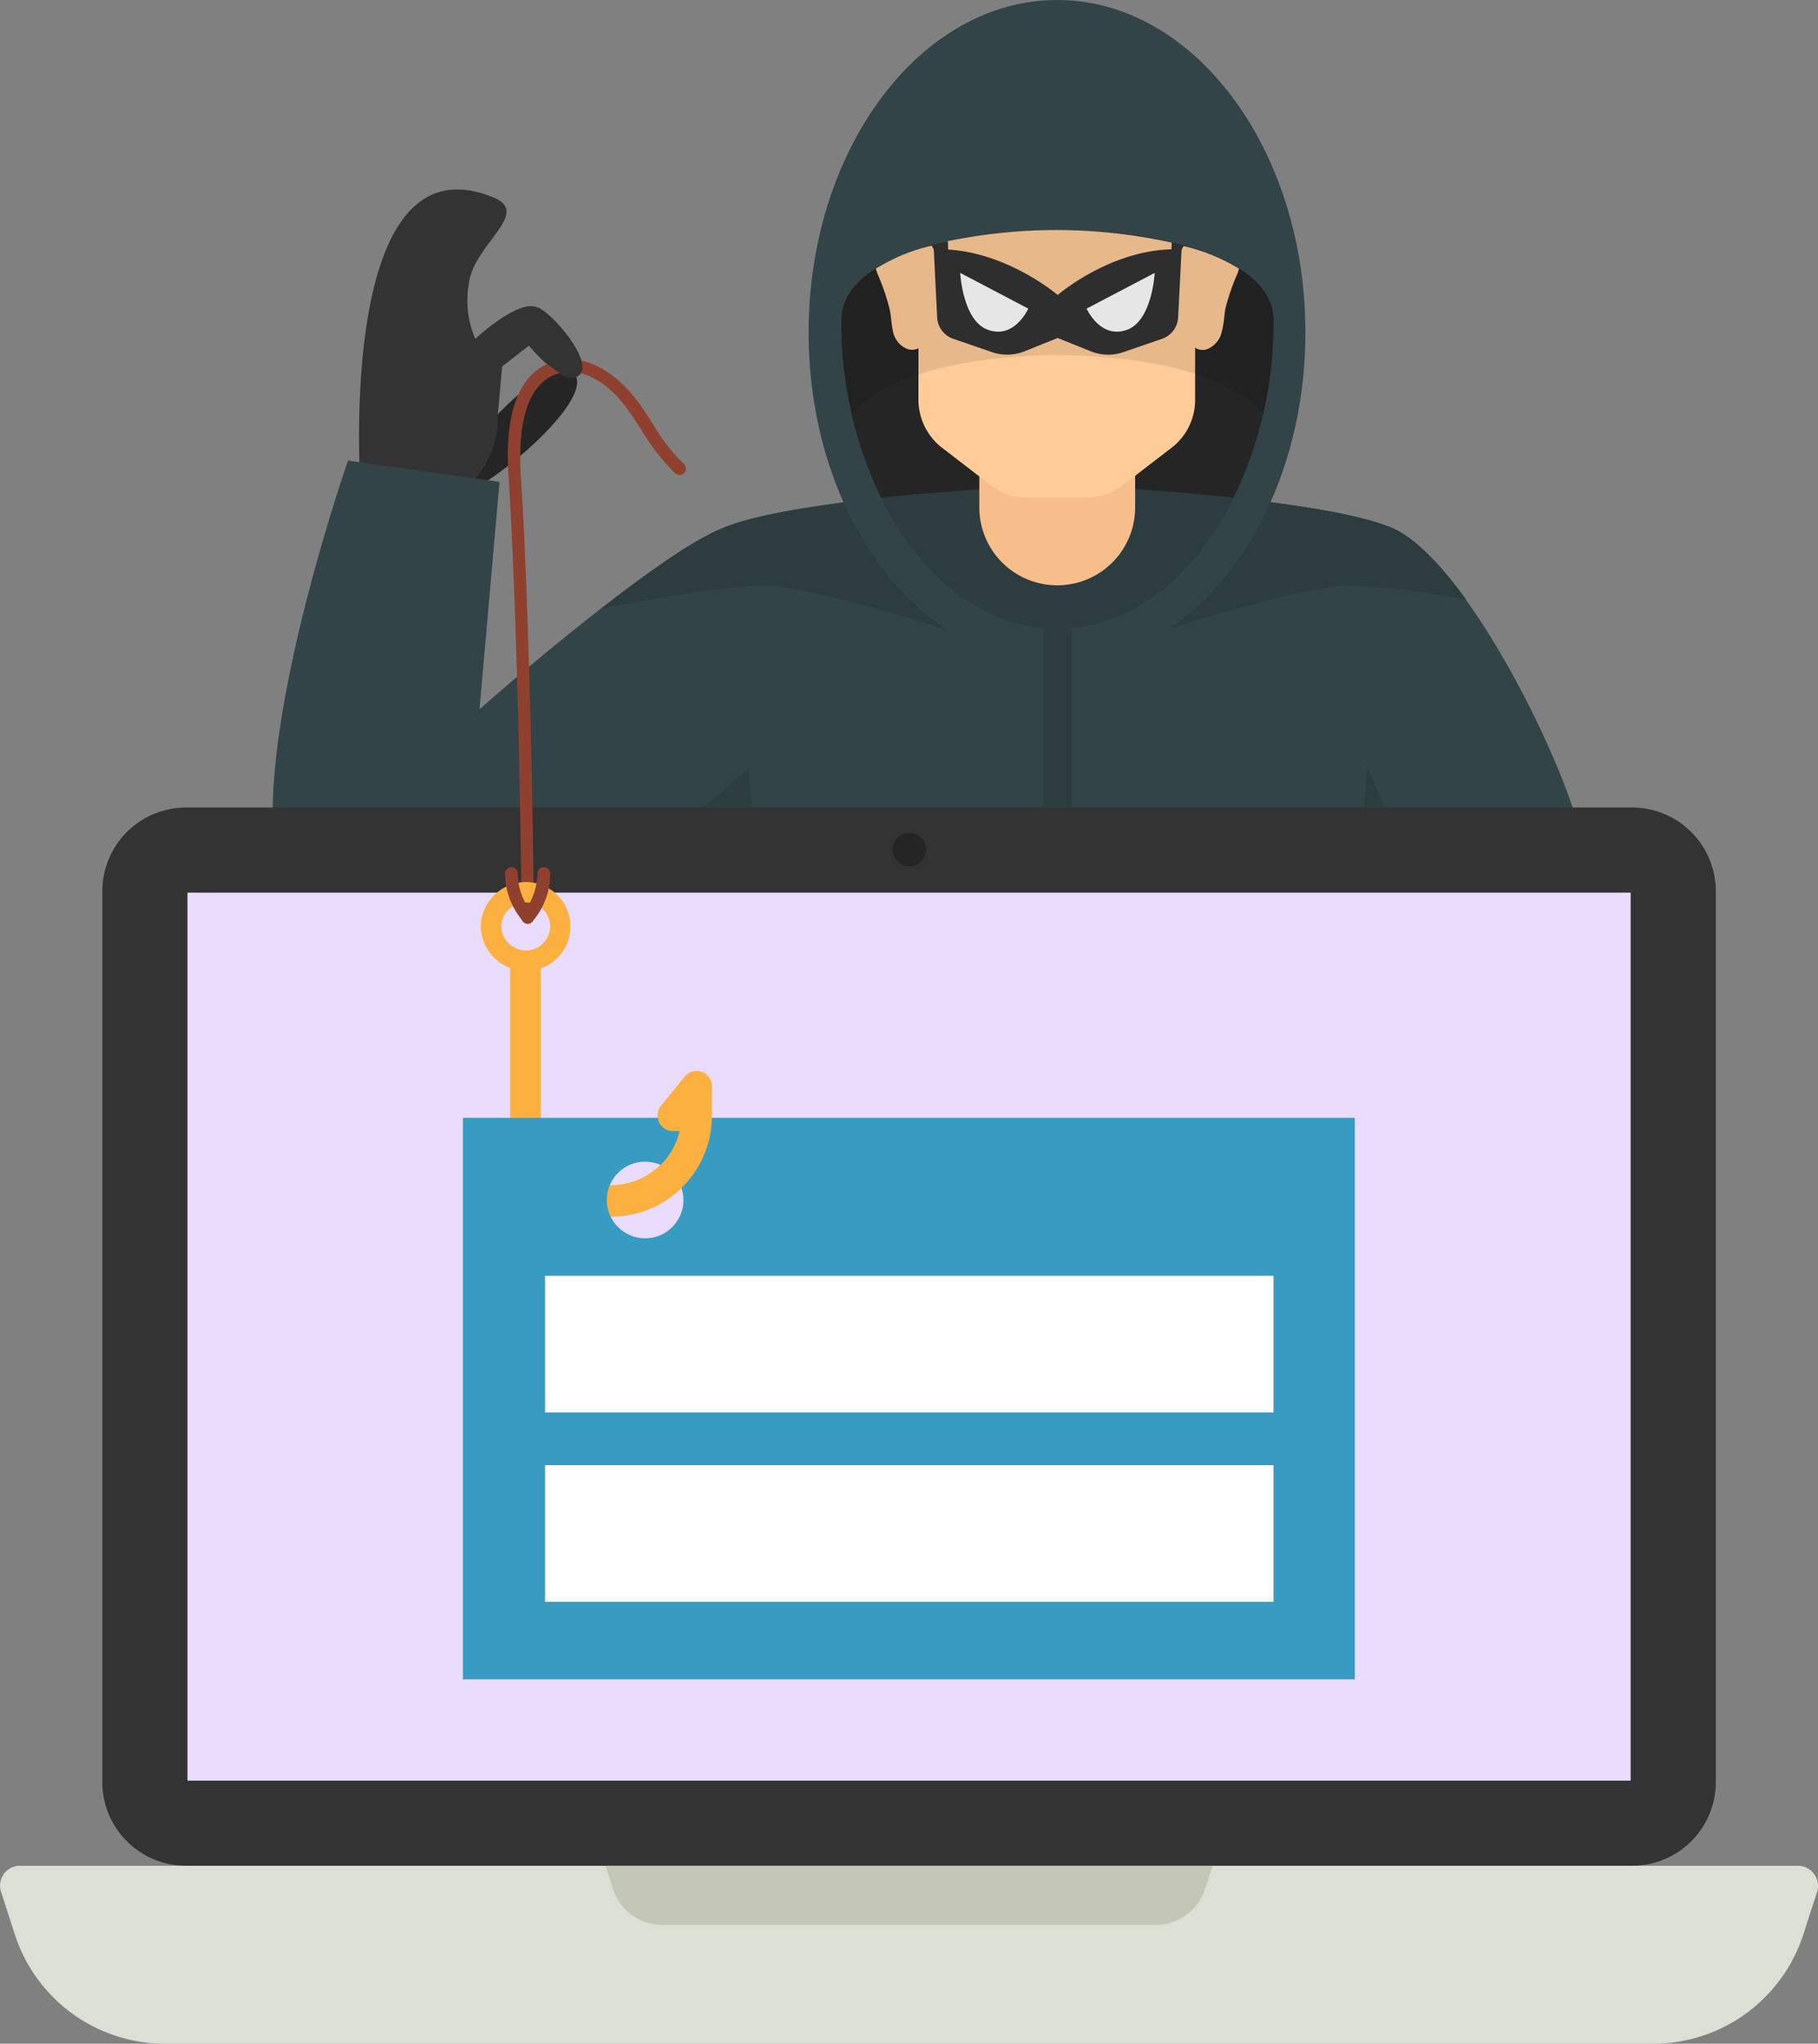 <svg xmlns="http://www.w3.org/2000/svg" width="143.207" height="161" viewBox="0 0 143.207 161">
  <rect x="0" y="0" width="143.207" height="161" fill="#808080" stroke="none"/>
  <g id="Grupo_150872" data-name="Grupo 150872" transform="translate(-1230 -402)">
    <g id="galleta" transform="translate(1223.354 398.01)">
      <g id="Grupo_112075" data-name="Grupo 112075" transform="translate(28.124 3.99)">
        <g id="Grupo_112068" data-name="Grupo 112068" transform="translate(6.805 14.926)">
          <path id="Trazado_173706" data-name="Trazado 173706" d="M21.951,16.224s5.131-5.433,6.137-2.918-8.25,10.06-11.268,10.228" transform="translate(-10.985 1.446)" fill="#252525"/>
          <path id="Trazado_173707" data-name="Trazado 173707" d="M15.214,32.348S13.1,3.877,25.677,9.075c2.951,1.207-1.408,3.622-1.911,6.573a7.681,7.681,0,0,0,.469,4.561s3.488-3.253,4.93-2.448c1.643.905,4.661,4.829,2.985,5.466-1.274.469-3.689-2.482-3.689-2.482l-2.113,1.643-.335,3.789a7.488,7.488,0,0,1-5.1,7.311Z" transform="translate(-15.08 -8.441)" fill="#333"/>
        </g>
        <g id="Grupo_112074" data-name="Grupo 112074" transform="translate(0)">
          <path id="Trazado_173708" data-name="Trazado 173708" d="M100.373,45.729l-.738,29.712H50.1l-.771-29.712S21.3,56.292,15.127,50.256C8.789,44.019,18.984,14.81,18.984,14.81l11.938,1.677L29.346,34.394S43.028,22.288,48.595,20.075c6.137-2.515,26.291-3.387,26.291-3.387s20.087.872,26.224,3.387c5.567,2.213,13.38,17.572,15.091,24.547,1.509,6.1,1.979,30.852,1.979,30.852H105.336l-1.979-22.066Z" transform="translate(-13.051 21.475)" fill="#324448"/>
          <g id="Grupo_112069" data-name="Grupo 112069" transform="translate(2.076 38.531)">
            <path id="Trazado_173709" data-name="Trazado 173709" d="M31.15,17.97H33.4V68H31.15Z" transform="translate(27.469 -9.62)" fill="#2c3c3f"/>
            <path id="Trazado_173710" data-name="Trazado 173710" d="M52.6,58.459H48.647l-.738-29.712S19.874,39.31,13.67,33.274c13.146-.4,22.4-2.482,30.55-7.21a52.963,52.963,0,0,0,4.829-4.024Z" transform="translate(-13.67 -0.041)" fill="#2c3c3f"/>
            <path id="Trazado_173711" data-name="Trazado 173711" d="M20.77,24.88c3.756-.738,10.429-1.945,13.246-1.811,3.588.168,13.816,3.421,13.816,3.421l3.186-11c-6.439.436-16.566,1.341-20.59,3.018C28.081,19.38,24.358,22.063,20.77,24.88Z" transform="translate(3.04 -15.456)" fill="#2c3c3f"/>
            <path id="Trazado_173712" data-name="Trazado 173712" d="M33.17,15.48l3.186,11s10.228-3.253,13.816-3.421A57.724,57.724,0,0,1,59.73,24.2c-2.046-2.817-4.125-4.963-5.936-5.7-3.823-1.576-13.112-2.482-19.551-2.951-.034.034-.067.034-.067,0a8.4,8.4,0,0,1-1.006-.067Z" transform="translate(32.223 -15.48)" fill="#2c3c3f"/>
          </g>
          <path id="Trazado_173713" data-name="Trazado 173713" d="M36.371,53.521C30,49.195,25.64,40.375,25.64,30.181c0-14.42,8.786-26.191,19.584-26.191,10.765,0,19.551,11.737,19.551,26.191,0,10.195-4.36,19.014-10.731,23.34Z" transform="translate(16.577 -3.99)" fill="#324448"/>
          <path id="Trazado_173714" data-name="Trazado 173714" d="M60.448,16.505c0,13.414-7.646,24.313-17.036,24.313s-17-10.9-17-24.313C26.376,7.015,60.448,7.015,60.448,16.505Z" transform="translate(18.39 8.713)" fill="#2c3c3f"/>
          <path id="Trazado_173715" data-name="Trazado 173715" d="M26.41,16.488a31.661,31.661,0,0,0,3.119,13.984c6.942-.7,13.883-1.04,13.883-1.04s6.942.3,13.883,1.04a31.563,31.563,0,0,0,3.152-13.984c0-9.457-34.038-9.457-34.038,0Z" transform="translate(18.39 8.731)" fill="#252525"/>
          <path id="Trazado_173716" data-name="Trazado 173716" d="M29.65,13.44v8.283a6.137,6.137,0,0,0,12.274,0V13.44Z" transform="translate(26.015 18.25)" fill="#f7be8b"/>
          <g id="Grupo_112071" data-name="Grupo 112071" transform="translate(47.516 18.117)">
            <path id="Trazado_173717" data-name="Trazado 173717" d="M28.22,10.96V22.832A4.811,4.811,0,0,0,30,26.487l3.924,3.018c.034.034.034.034.067.034a.952.952,0,0,0,.3.2,4.211,4.211,0,0,0,2.448.738H41.5a4.211,4.211,0,0,0,2.448-.738.682.682,0,0,0,.3-.2c.034,0,.034,0,.067-.034l3.924-3.018a4.759,4.759,0,0,0,1.777-3.655v-11.9c-.637-.2-1.274-.4-1.945-.57a42.258,42.258,0,0,0-17.639-.067,13.91,13.91,0,0,0-2.213.671Z" transform="translate(-24.867 -9.392)" fill="#fc9"/>
            <path id="Trazado_173718" data-name="Trazado 173718" d="M27.86,13.305l2.783,1.945a14.994,14.994,0,0,0,.738-5.6,19.375,19.375,0,0,0-3.488,1.073,6.07,6.07,0,0,1-.034,2.582Z" transform="translate(-25.714 -8.786)" fill="#333"/>
            <path id="Trazado_173719" data-name="Trazado 173719" d="M34.17,9.68a20.887,20.887,0,0,0,.436,5.433,7.436,7.436,0,0,1,2.18-3.018,3.949,3.949,0,0,0,.838-1.308A22,22,0,0,0,34.17,9.68Z" transform="translate(-10.863 -8.716)" fill="#333"/>
            <g id="Grupo_112070" data-name="Grupo 112070" transform="translate(0 1.233)">
              <path id="Trazado_173720" data-name="Trazado 173720" d="M27.22,11.571a2.854,2.854,0,0,0,.2.57,17.993,17.993,0,0,1,.872,2.582c.134.57.134,1.14.268,1.744a1.863,1.863,0,0,0,1.006,1.375,1.092,1.092,0,0,0,1.476-.469l1.241-2.079a7.105,7.105,0,0,0-.671-5.533A14.675,14.675,0,0,0,27.22,11.571Z" transform="translate(-27.22 -9.76)" fill="#fc9"/>
              <path id="Trazado_173721" data-name="Trazado 173721" d="M34.431,15.27l1.241,2.079a1.056,1.056,0,0,0,1.476.469,1.925,1.925,0,0,0,1.006-1.375c.168-.6.168-1.207.268-1.744a17.991,17.991,0,0,1,.872-2.582,2.854,2.854,0,0,0,.2-.57,14.963,14.963,0,0,0-4.36-1.777A7,7,0,0,0,34.431,15.27Z" transform="translate(-10.89 -9.736)" fill="#fc9"/>
            </g>
          </g>
          <g id="Grupo_112073" data-name="Grupo 112073" transform="translate(52.077 19.638)">
            <path id="Trazado_173722" data-name="Trazado 173722" d="M28.58,9.859l.268,5.366A1.871,1.871,0,0,0,30.123,16.9l3.018,1.04a3.7,3.7,0,0,0,2.616-.067l2.582-1.04,2.582,1.04a3.7,3.7,0,0,0,2.616.067l3.018-1.04a1.883,1.883,0,0,0,1.274-1.677L48.1,9.859c-5.3-.268-9.759,3.588-9.759,3.588s-4.46-3.823-9.759-3.588Z" transform="translate(-28.58 -9.846)" fill="#333"/>
            <g id="Grupo_112072" data-name="Grupo 112072" transform="translate(2.079 1.858)">
              <path id="Trazado_173723" data-name="Trazado 173723" d="M37.536,10.4,32.17,13.217s1.073,2.415,3.152,1.677C37.334,14.223,37.536,10.4,37.536,10.4Z" transform="translate(-22.21 -10.4)" fill="#fff"/>
              <path id="Trazado_173724" data-name="Trazado 173724" d="M29.2,10.4l5.366,2.817s-1.073,2.415-3.152,1.677C29.4,14.223,29.2,10.4,29.2,10.4Z" transform="translate(-29.2 -10.4)" fill="#fff"/>
            </g>
          </g>
          <path id="Trazado_173725" data-name="Trazado 173725" d="M26.41,16.488a31.178,31.178,0,0,0,.838,7.411c4.8-6.2,27.6-6.2,32.395,0a31.379,31.379,0,0,0,.838-7.411C60.448,7.031,26.41,7.031,26.41,16.488Z" transform="translate(18.39 8.731)" opacity="0.1"/>
          <path id="Trazado_173726" data-name="Trazado 173726" d="M37.91,58.459H41.1l.771-29.712,2.985,7.612,1.979,22.1h4.46L48.205,34.314l-5.869-8.786L40.76,22.04Z" transform="translate(45.455 38.49)" fill="#2c3c3f"/>
        </g>
      </g>
      <g id="Grupo_112076" data-name="Grupo 112076" transform="translate(6.646 67.605)">
        <path id="Trazado_173727" data-name="Trazado 173727" d="M136.147,29.566V99.721a6.6,6.6,0,0,1-6.606,6.606H15.656A6.6,6.6,0,0,1,9.05,99.721V29.566a6.6,6.6,0,0,1,6.606-6.606H129.54a6.6,6.6,0,0,1,6.606,6.606Z" transform="translate(-0.989 -22.96)" fill="#333"/>
        <path id="Trazado_173728" data-name="Trazado 173728" d="M11.05,24.96H124.733V94.914H11.05Z" transform="translate(3.718 -18.253)" fill="#e9dcfd"/>
        <path id="Trazado_173729" data-name="Trazado 173729" d="M30.259,24.9a1.325,1.325,0,0,1-2.649,0,1.325,1.325,0,1,1,2.649,0Z" transform="translate(42.691 -21.548)" fill="#252525"/>
        <path id="Trazado_173730" data-name="Trazado 173730" d="M149.785,49.866l-1.073,3.32a12.43,12.43,0,0,1-11.871,8.652H19.67A12.43,12.43,0,0,1,7.8,53.186l-1.073-3.32A1.564,1.564,0,0,1,8.2,47.82H148.276a1.584,1.584,0,0,1,1.509,2.046Z" transform="translate(-6.646 35.547)" fill="#dcdfd4"/>
        <path id="Trazado_173731" data-name="Trazado 173731" d="M68.691,47.82,68.12,49.6A4.137,4.137,0,0,1,64.2,52.481H25.364A4.106,4.106,0,0,1,21.44,49.6l-.57-1.777Z" transform="translate(26.829 35.547)" fill="#c4c6b6"/>
      </g>
      <g id="Grupo_112085" data-name="Grupo 112085" transform="translate(43.111 32.289)">
        <g id="Grupo_112077" data-name="Grupo 112077" transform="translate(3.537 0)">
          <path id="Trazado_173732" data-name="Trazado 173732" d="M20.135,56.9a.516.516,0,0,0,.5-.5c0-.2-.2-21.731-1.04-34.943-.168-2.616,0-7.109,3.018-7.914,1.979-.537,3.957.939,5.131,2.482.5.637.939,1.341,1.375,2.012a16.735,16.735,0,0,0,2.616,3.353.5.5,0,1,0,.671-.738,15.724,15.724,0,0,1-2.448-3.186,20.984,20.984,0,0,0-1.442-2.079c-1.408-1.777-3.756-3.454-6.17-2.817-3.488.939-3.957,5.366-3.722,8.92.838,13.213,1.04,34.675,1.04,34.876a.5.5,0,0,0,.469.537Z" transform="translate(-18.575 -12.429)" fill="#8f402f"/>
        </g>
        <g id="Grupo_112081" data-name="Grupo 112081" transform="translate(1.408 41.185)">
          <g id="Grupo_112078" data-name="Grupo 112078" transform="translate(2.314 5.466)">
            <path id="Trazado_173733" data-name="Trazado 173733" d="M19.837,26.91a1.5,1.5,0,0,0,1.207-.57V39.217a5.537,5.537,0,0,0,10.932,1.241H31.44a1.2,1.2,0,0,1-1.073-.671,1.251,1.251,0,0,1,.134-1.274L32.379,36.2a1.212,1.212,0,0,1,2.146.771v2.347a7.948,7.948,0,0,1-15.9-.067V26.407a1.61,1.61,0,0,0,1.207.5Z" transform="translate(-18.63 -26.34)" fill="#fcb040"/>
          </g>
          <g id="Grupo_112080" data-name="Grupo 112080">
            <g id="Grupo_112079" data-name="Grupo 112079">
              <path id="Trazado_173734" data-name="Trazado 173734" d="M17.94,28.2a3.565,3.565,0,0,1,3.555-3.488,3.5,3.5,0,1,1,0,7.009A3.594,3.594,0,0,1,17.94,28.2Zm1.61,0a1.985,1.985,0,0,0,1.945,1.911A1.932,1.932,0,0,0,23.406,28.2a1.9,1.9,0,0,0-1.911-1.878A1.956,1.956,0,0,0,19.55,28.2Z" transform="translate(-17.94 -24.71)" fill="#fcb040"/>
            </g>
          </g>
        </g>
        <g id="Grupo_112082" data-name="Grupo 112082" transform="translate(4.593 40.011)">
          <path id="Trazado_173735" data-name="Trazado 173735" d="M19.394,28.82a.539.539,0,0,0,.369-.168,5.706,5.706,0,0,0,1.408-3.789.5.5,0,0,0-1.006,0,5.076,5.076,0,0,1-1.14,3.119.487.487,0,0,0,.034.7.708.708,0,0,0,.335.134Z" transform="translate(-18.89 -24.36)" fill="#8f402f"/>
        </g>
        <g id="Grupo_112083" data-name="Grupo 112083" transform="translate(3.32 40.011)">
          <path id="Trazado_173736" data-name="Trazado 173736" d="M20.287,28.82a.431.431,0,0,0,.335-.134.519.519,0,0,0,.034-.7,4.861,4.861,0,0,1-1.14-3.119.5.5,0,1,0-1.006,0,5.839,5.839,0,0,0,1.442,3.789.413.413,0,0,0,.335.168Z" transform="translate(-18.51 -24.36)" fill="#8f402f"/>
        </g>
        <path id="Trazado_173737" data-name="Trazado 173737" d="M17.52,30.25V74.482H87.775V30.25Zm11.335,6.439a3.018,3.018,0,1,1,3.018,3.052A3.027,3.027,0,0,1,28.855,36.689Z" transform="translate(-17.52 29.513)" fill="#389bc2"/>
        <path id="Trazado_173738" data-name="Trazado 173738" d="M21,38.15a5.57,5.57,0,0,0,5.4-4.292h-.537a1.2,1.2,0,0,1-1.073-.671,1.252,1.252,0,0,1,.134-1.274L26.8,29.6a1.212,1.212,0,0,1,2.146.771v2.347A7.951,7.951,0,0,1,21,40.6" transform="translate(-9.33 26.945)" fill="#fcb040"/>
        <g id="Grupo_112084" data-name="Grupo 112084" transform="translate(6.472 72.204)">
          <path id="Trazado_173739" data-name="Trazado 173739" d="M19.45,33.96H76.828V44.725H19.45Z" transform="translate(-19.45 -33.96)" fill="#fff"/>
          <path id="Trazado_173740" data-name="Trazado 173740" d="M19.45,38.41H76.828V49.175H19.45Z" transform="translate(-19.45 -23.487)" fill="#fff"/>
        </g>
      </g>
      <path id="Trazado_173741" data-name="Trazado 173741" d="M19.784,11.21c1.643.905,4.661,4.829,2.985,5.466-1.274.469-3.689-2.482-3.689-2.482" transform="translate(29.262 16.992)" fill="#333"/>
    </g>
  </g>
</svg>
